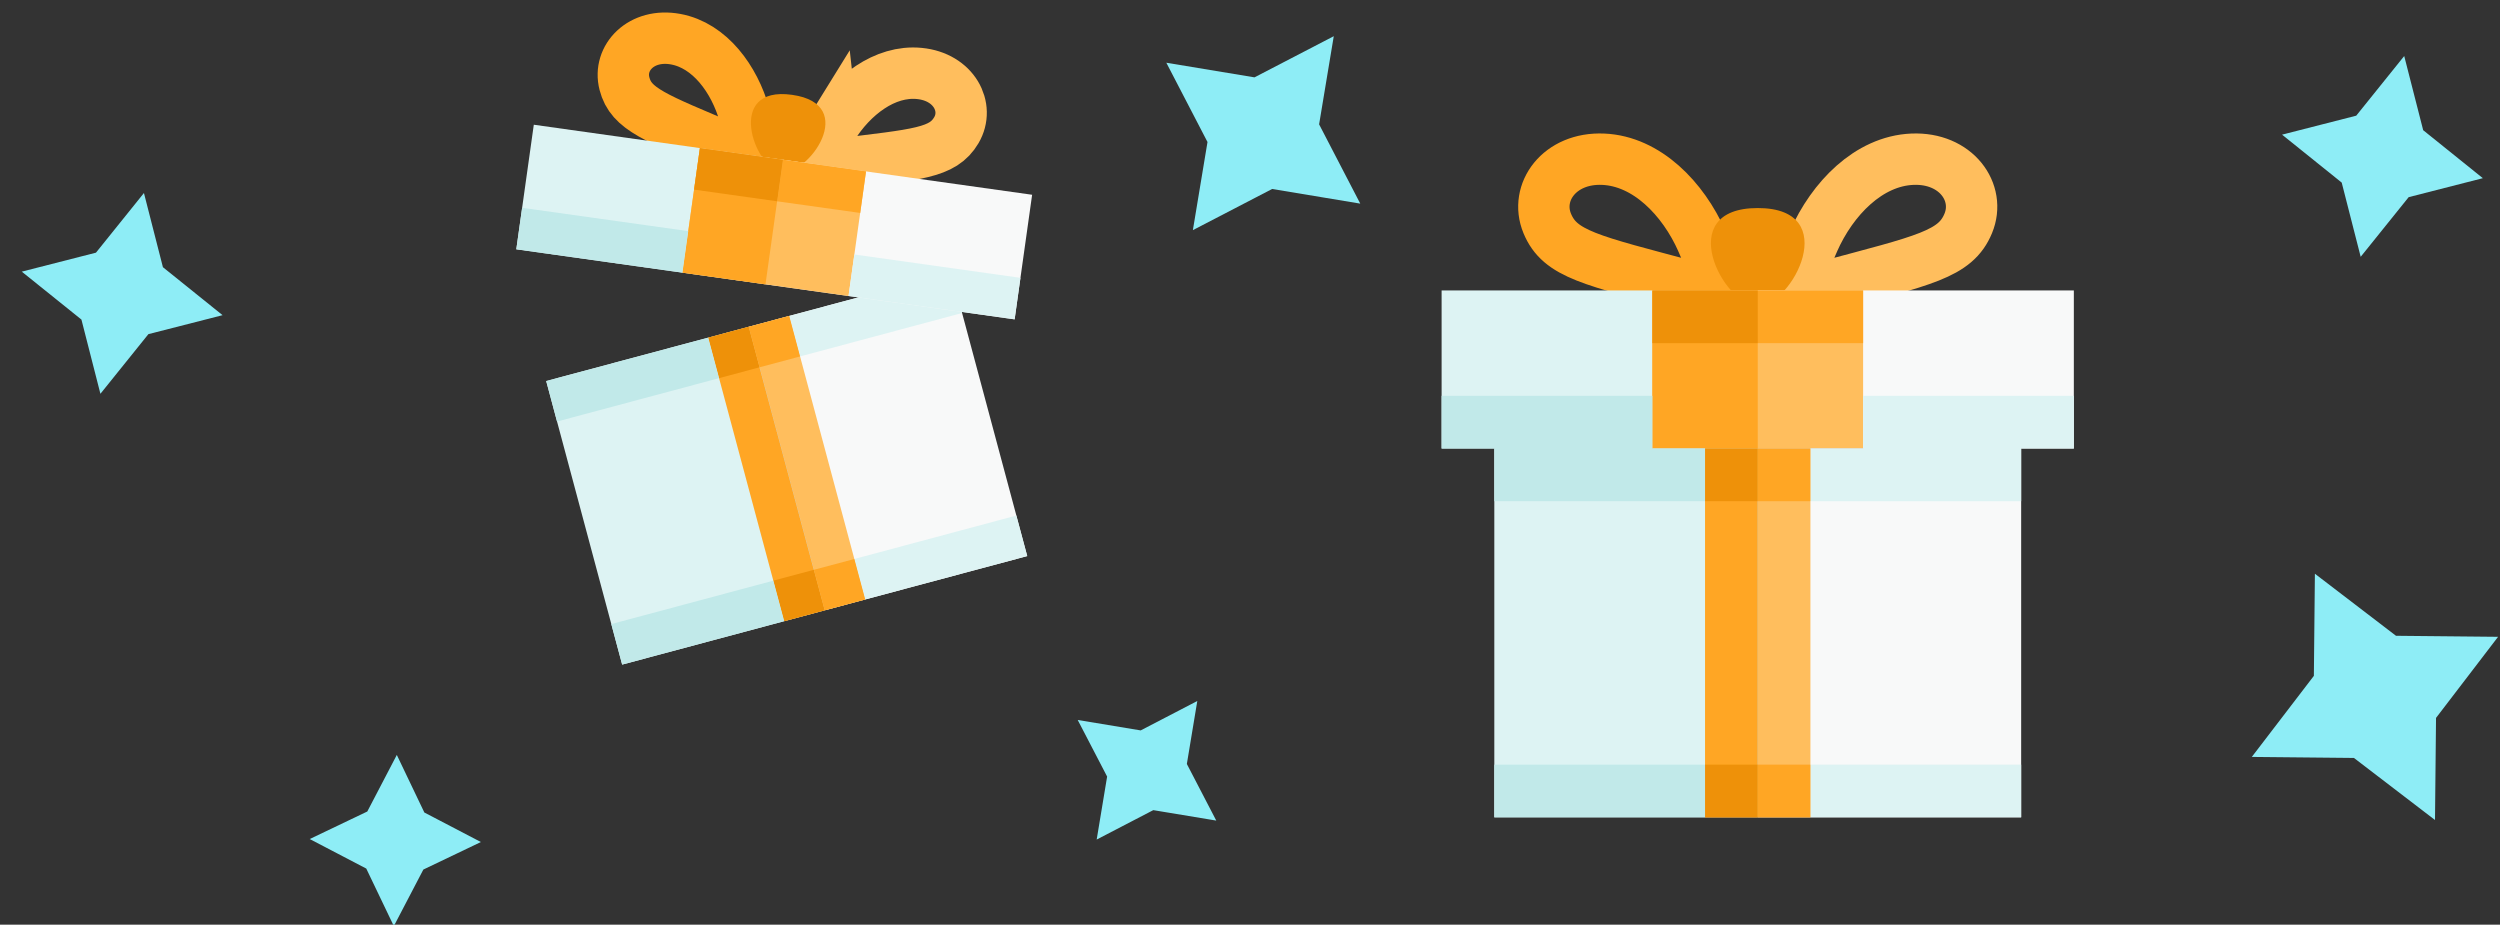 <svg xmlns="http://www.w3.org/2000/svg"  viewBox="0 0 73 27">
    <rect x="0" y="0" width="73" height="27" fill="#333333" stroke="none"/>
    <g fill="none" fill-rule="evenodd">
        <path fill="#8EEDF6" d="M4.333 9.757l2.166-.554-1.742-1.401-.554-2.166-1.401 1.742-2.166.554 1.742 1.4.554 2.167zM70.333 5.757l2.166-.554-1.742-1.401-.554-2.166-1.401 1.742-2.166.554 1.742 1.4.554 2.167zM37.147 5.518l2.573.428-1.202-2.315.428-2.574-2.315 1.202-2.574-.427 1.202 2.315-.427 2.573zM68.735 22.132l2.367 1.812.03-2.981 1.812-2.368-2.981-.03-2.368-1.812-.03 2.982-1.812 2.367zM33.676 23.656l1.839.305-.859-1.653.305-1.839-1.653.859-1.839-.305.859 1.653-.305 1.839zM10.695 25.362l.805 1.68.862-1.651 1.68-.804-1.651-.862-.804-1.681-.862 1.652-1.681.804z"/>
        <path fill="#F8F9F9" d="M21.862 9.542l5.914-1.585 2.219 8.28-5.914 1.584z"/>
        <path fill="#DDF3F3" d="M15.949 11.126l5.913-1.584 2.219 8.28-5.914 1.584z"/>
        <path fill="#FFA624" d="M20.68 9.859l1.182-.317 2.219 8.28-1.183.316z"/>
        <path fill="#FFBE5D" d="M21.862 9.542l1.183-.317 2.219 8.28-1.183.316z"/>
        <path fill="#EE9109" d="M22.581 16.955l1.183-.317.317 1.183-1.183.317zM20.68 9.859l1.182-.317.317 1.183-1.182.317z"/>
        <path fill="#C1E9E9" d="M15.949 11.126l4.73-1.267.318 1.183-4.732 1.267zM17.85 18.223l4.731-1.268.317 1.183-4.731 1.268z"/>
        <path fill="#DDF3F3" d="M23.045 9.225l4.731-1.268.317 1.183-4.73 1.268zM24.947 16.322l4.73-1.268.318 1.183-4.731 1.267z"/>
        <path fill="#FFA624" d="M23.764 16.638l1.183-.316.317 1.182-1.183.317zM21.862 9.542l1.183-.317.317 1.183-1.183.317z"/>
        <g>
            <path stroke="#FFA624" stroke-width="1.5" d="M21.737 3.348c-.295-1.038-1.009-2.02-2.008-2.204-1-.184-1.69.542-1.495 1.297.195.755.88.984 3.075 1.916.623.264.723.03.428-1.009z"/>
            <path stroke="#FFBE5D" stroke-width="1.5" d="M24.307 3.71c.57-.918 1.527-1.664 2.538-1.565 1.012.098 1.475.986 1.08 1.658-.396.671-1.117.703-3.484.994-.672.083-.703-.17-.134-1.088z"/>
            <path fill="#EE9109" d="M23.129 2.769c-1.968-.277-1.106 2.141-.317 2.252.79.111 2.285-1.976.317-2.252z"/>
            <path fill="#F8F9F9" d="M22.862 4.665l7.276 1.022-.511 3.638-7.276-1.022z"/>
            <path fill="#DDF3F3" d="M15.587 3.642l7.275 1.023-.51 3.638-7.276-1.023z"/>
            <path fill="#FFBE5D" d="M20.437 4.324l4.85.682-.51 3.638-4.85-.682z"/>
            <path fill="#FFA624" d="M20.437 4.324l2.425.341-.51 3.638-2.426-.341z"/>
            <path fill="#FFA624" d="M22.862 4.665l2.426.34-.17 1.213-2.426-.34z"/>
            <path fill="#EE9109" d="M20.437 4.324l2.425.341-.17 1.213-2.425-.341z"/>
            <path fill="#C1E9E9" d="M15.246 6.068l4.85.681-.17 1.213-4.85-.682z"/>
            <path fill="#DDF3F3" d="M24.947 7.431l4.85.682-.17 1.212-4.85-.681z"/>
        </g>
        <g>
            <path stroke="#FFA624" stroke-width="1.5" d="M49.696 7.04c-.549-1.24-1.609-2.337-2.885-2.391-1.276-.054-2.007.969-1.632 1.874.374.905 1.266 1.071 4.16 1.847.822.22.905-.09.357-1.33z"/>
            <path stroke="#FFBE5D" stroke-width="1.5" d="M52.956 7.04c.548-1.24 1.609-2.337 2.885-2.391 1.276-.054 2.007.969 1.632 1.874-.374.905-1.266 1.071-4.16 1.847-.822.22-.905-.09-.357-1.33z"/>
            <path fill="#EE9109" d="M51.326 6.075c-2.497 0-1.002 2.858 0 2.858s2.497-2.858 0-2.858z"/>
            <path fill="#F8F9F9" d="M51.326 8.481h9.23v4.616h-9.23z"/>
            <path fill="#DDF3F3" d="M42.095 8.481h9.23v4.616h-9.23z"/>
            <path fill="#FFBE5D" d="M48.249 8.481h6.154v4.616h-6.154z"/>
            <path fill="#FFA624" d="M48.249 8.481h3.077v4.616h-3.077zM51.326 8.481h3.077v1.539h-3.077z"/>
            <path fill="#EE9109" d="M48.249 8.481h3.077v1.539h-3.077z"/>
            <path fill="#F8F9F9" d="M51.326 13.097h7.692v10.769h-7.692z"/>
            <path fill="#DDF3F3" d="M43.634 13.097h7.692v10.769h-7.692z"/>
            <path fill="#FFA624" d="M49.787 13.097h1.538v10.769h-1.538z"/>
            <path fill="#FFBE5D" d="M51.326 13.097h1.538v10.769h-1.538z"/>
            <path fill="#EE9109" d="M49.787 22.327h1.539v1.539h-1.539zM49.787 13.097h1.539v1.538h-1.539z"/>
            <path fill="#C1E9E9" d="M43.634 13.097h6.153v1.538h-6.153zM42.095 11.558h6.154v1.539h-6.154zM43.634 22.327h6.153v1.539h-6.153z"/>
            <path fill="#DDF3F3" d="M52.864 13.097h6.154v1.538h-6.154zM54.403 11.558h6.154v1.539h-6.154zM52.864 22.327h6.154v1.539h-6.154z"/>
            <path fill="#FFA624" d="M51.326 22.327h1.538v1.539h-1.538zM51.326 13.097h1.538v1.538h-1.538z"/>
        </g>
    </g>
</svg>
